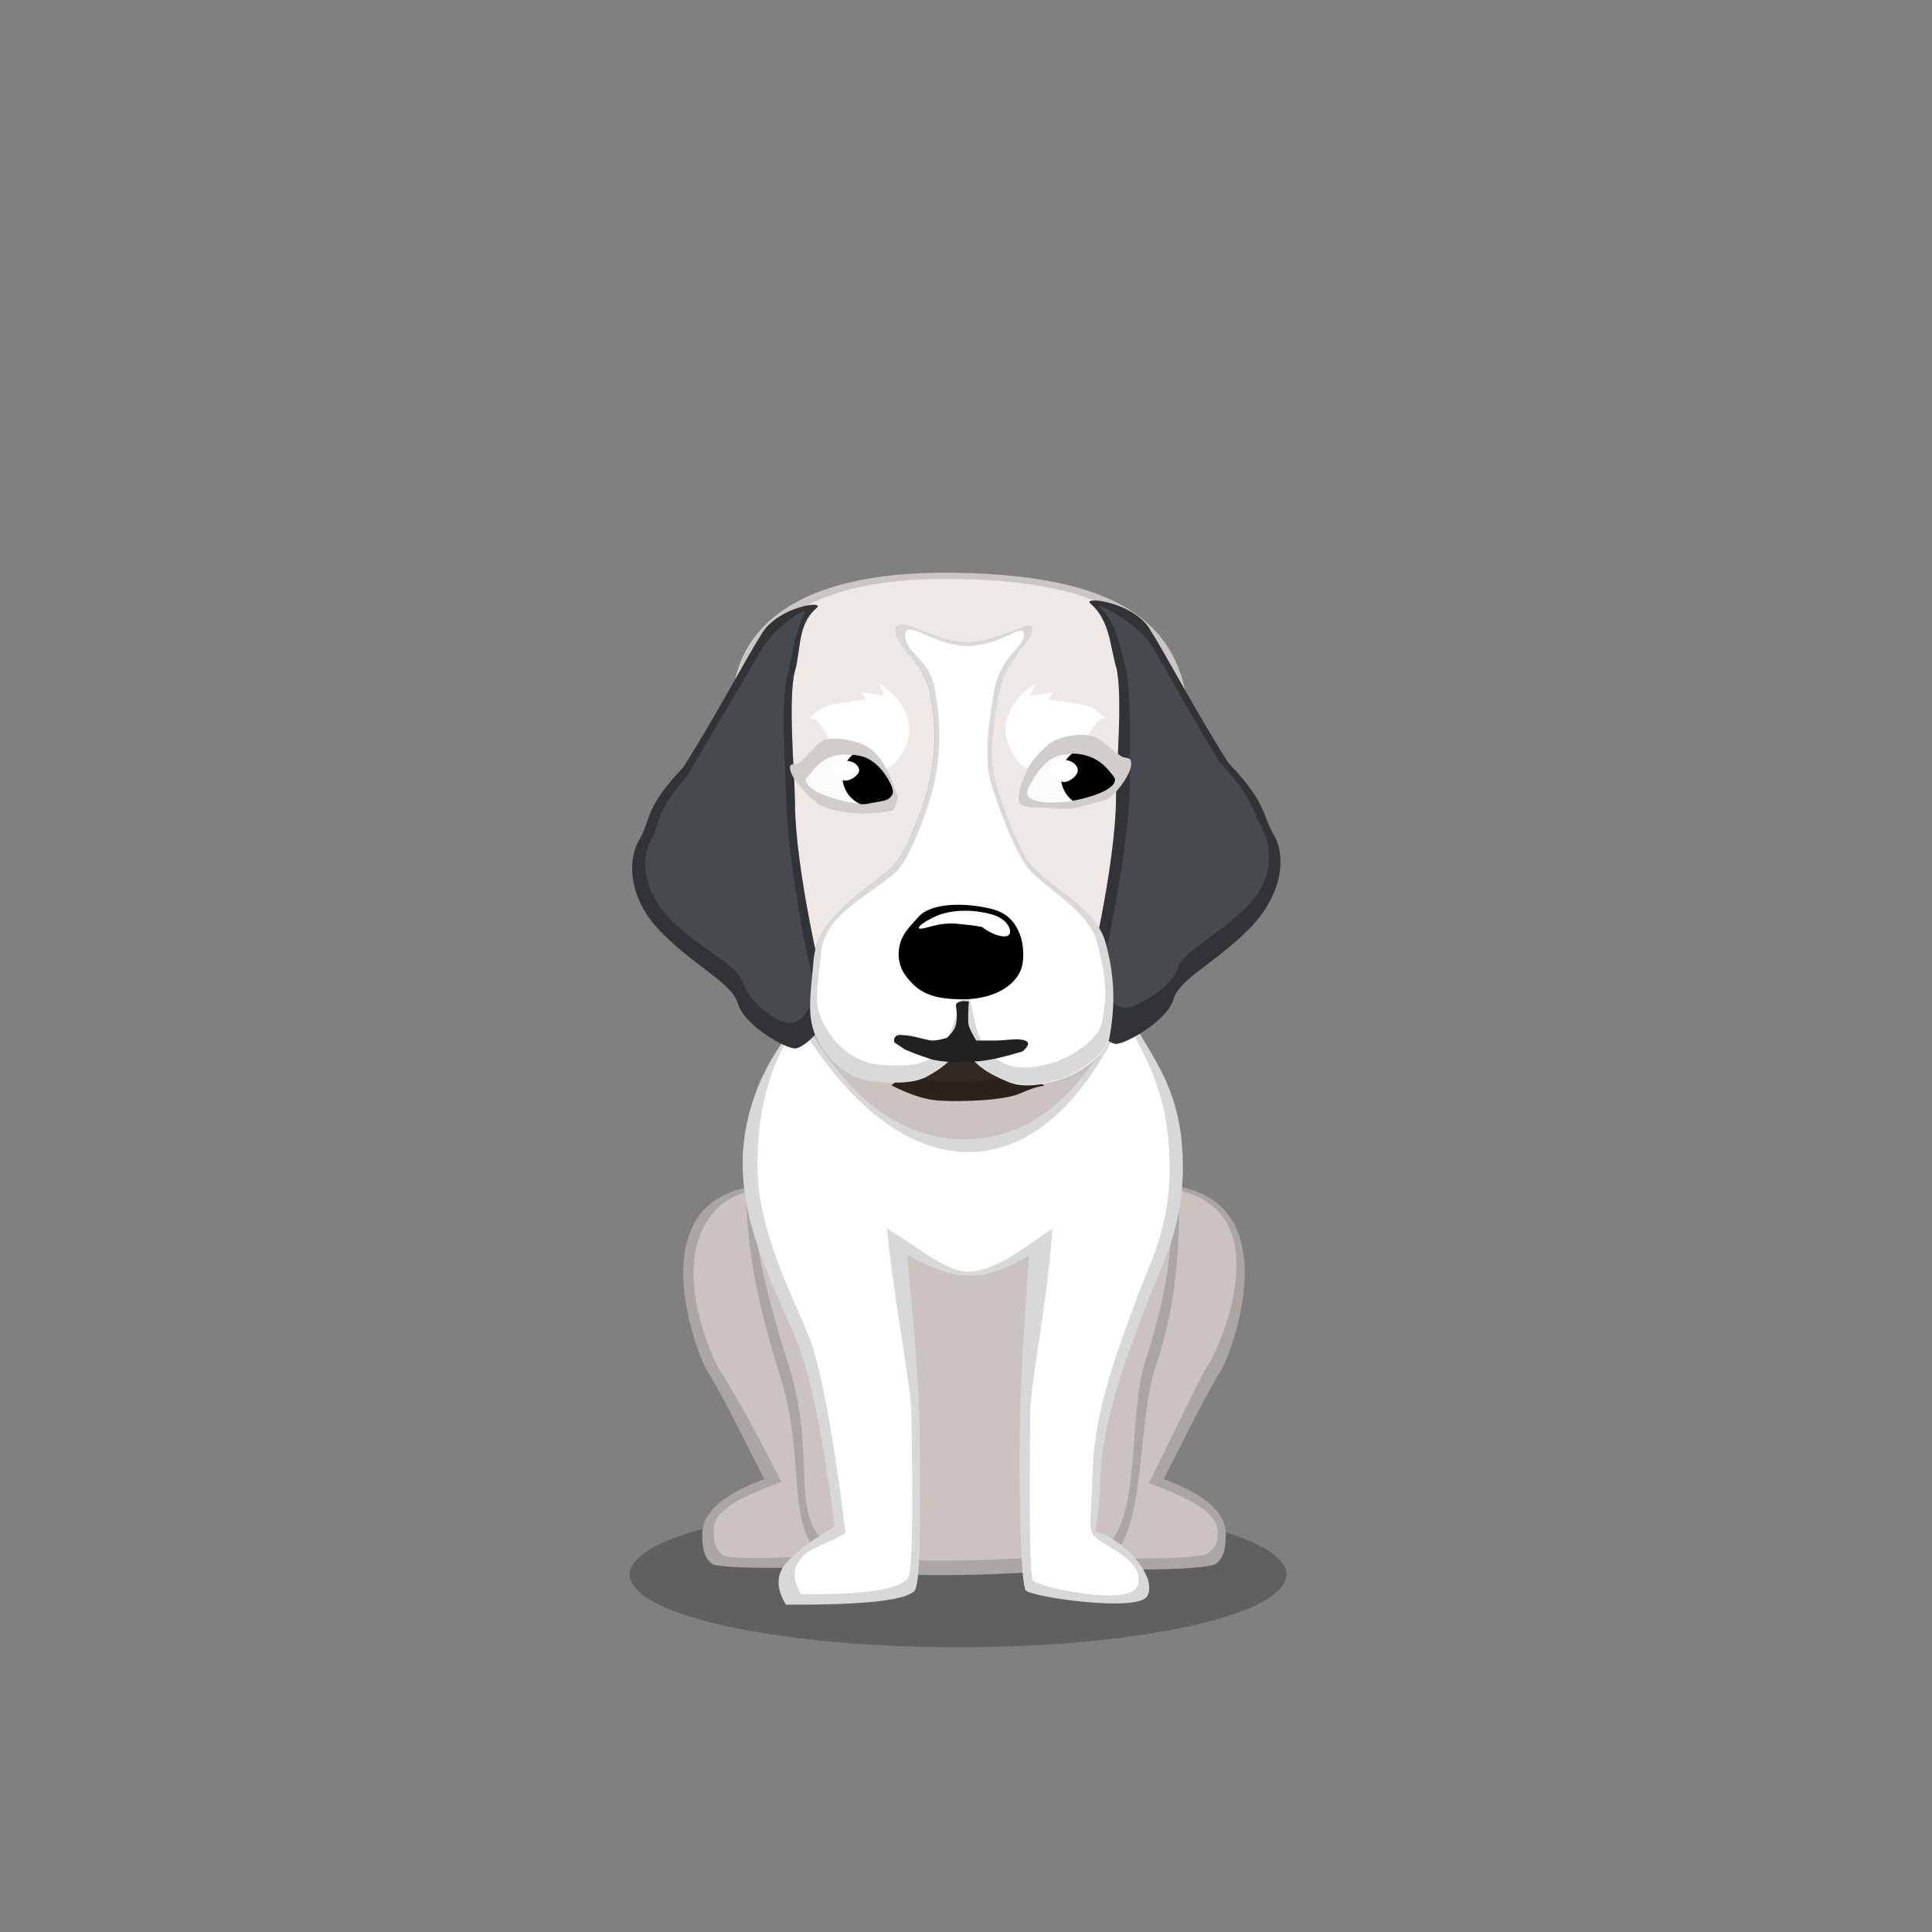 ﻿<?xml version="1.0" encoding="utf-8"?><!DOCTYPE svg PUBLIC "-//W3C//DTD SVG 1.1//EN" "http://www.w3.org/Graphics/SVG/1.1/DTD/svg11.dtd"><svg x="0" y="0" width="340px" height="340px" viewBox="0, 0, 340, 340" preserveAspectRatio="xMidYMid" font-size="0" id="a" enable-background="new 0 0 340 340" xmlns="http://www.w3.org/2000/svg" xmlns:xlink="http://www.w3.org/1999/xlink" xmlns:xml="http://www.w3.org/XML/1998/namespace" version="1.1"><rect x="0" y="0" width="340" height="340" fill="#808080" stroke="none"/><g id="b" fill="#000"><g id="c"><g transform="translate(0, 0) translate(0, 224)" id="d"><ellipse cx="168.6" cy="53.1" rx="57.8" ry="12.8" fill-opacity="0.25" id="e" /></g><g id="f"><g transform="translate(105.8, 78.2) translate(29.5, 161.5) scale(-1, 1) translate(-29.5, -161.5) translate(28, 160)" id="g" fill="#47A3FF" /><g transform="translate(127.5, 273.3) scale(1) translate(-127.5, -273.3) translate(90.9, 84.8) translate(29, 123)" id="h"><g transform="translate(22.5, 34.5) scale(-1, 1) translate(-22.5, -34.5)" id="i"><path d="M0.5 21.2 C0.5 5.6 29.7 -5.2 40.3 4.4 C49.4 12.7 41.6 31.9 40.3 33.7 C39.4 34.9 36.1 41.1 30.4 52.5 C37.7 55.2 41.3 58.4 41.3 62.1 C41.3 63.8 41.3 66.1 39.6 67.4 C38.3 68.4 19.6 68.3 15.4 67.4 C11.2 66.5 0.3 66.2 0.5 57.8 C0.7 48.8 0.5 29.2 0.5 21.2 z" id="j" fill="#CAC3C0" /><path d="M0.5 21.2 C0.5 5.6 29.7 -5.2 40.3 4.4 C49.4 12.7 41.6 31.9 40.3 33.7 C39.4 34.9 36.1 41.1 30.4 52.5 C37.7 55.2 41.3 58.4 41.3 62.1 C41.3 63.8 41.3 66.1 39.6 67.4 C38.3 68.4 19.6 68.3 15.4 67.4 C11.2 66.5 0.3 66.2 0.5 57.8 C0.7 48.8 0.5 29.2 0.5 21.2 z M2 21.6 C2 25.7 2.6 32.8 2.5 39.9 C2.4 45.8 1.6 51.8 1.6 55.7 C1.4 63.7 11.3 64.4 15.3 65.3 C19.3 66.2 36.4 66.9 37.7 65.9 C39.3 64.7 39.3 63 39.3 61.4 C39.3 57.9 34.4 55.6 27.4 53 C32.8 42.1 37.7 34 38.5 32.9 C40.9 28.4 47 12.6 38.4 4.6 C28.3 -4.5 2 6.8 2 21.6 z" opacity="0.15" id="k" /></g></g><g transform="translate(212.4, 273.3) scale(1) translate(-212.4, -273.3) translate(90.9, 84.8) translate(107, 157.5) scale(-1, 1) translate(-107, -157.5) translate(85, 123)" id="l"><g id="m"><path d="M42.8 20.7 C42.8 5.1 15.8 -5.2 5.2 4.4 C-3.9 12.7 3.9 31.9 5.2 33.7 C6.1 34.9 9.4 41.1 15.1 52.5 C7.8 55.2 4.2 58.4 4.2 62.1 C4.2 63.8 4.2 66.1 5.9 67.4 C7.2 68.4 24.3 69 30.1 67.4 C30.3 67.3 33.1 66.7 34 66.4 C37.5 65.2 42.4 63.3 42.7 59.9 C44.2 44.3 42.8 29.9 42.8 20.7 z" id="n" fill="#CAC3C0" /><path d="M42.8 20.7 C42.8 29.9 44.2 44.3 42.7 59.9 C42.4 63.3 37.5 65.2 34 66.4 C33.1 66.7 30.3 67.3 30.1 67.4 C24.2 69 7.2 68.4 5.9 67.4 C4.2 66.1 4.2 63.8 4.2 62.1 C4.2 58.4 7.8 55.2 15.1 52.5 C9.4 41.1 6.1 34.9 5.2 33.7 C3.9 31.9 -3.9 12.7 5.2 4.4 C15.8 -5.2 42.8 5.1 42.8 20.7 z M41.8 20.4 C41.8 5.6 16.2 -4.4 6.1 4.8 C-2.5 12.6 6 30.7 7.3 32.4 C8.2 33.5 12.3 42.3 17.7 53.2 C10.8 55.8 5.6 58.3 5.6 61.8 C5.6 63.4 5.7 64.3 7.4 65.6 C8.6 66.5 24.1 67 29.7 65.5 C29.9 65.4 34.8 64.5 35.7 64.2 C39 63.1 41.6 60.9 41.9 57.7 C43.1 42.8 41.8 29.1 41.8 20.4 z" opacity="0.15" id="o" /></g></g><g transform="translate(90.9, 84.8) translate(37, 51)" id="p"><g transform="translate(3, 0)" id="q"><path d="M61.7 20.1 C61.7 36.4 64.4 34.7 66.1 39.3 C67.8 43.9 74.7 53 76 65.8 C77.3 78.6 76.6 92.6 72.6 104.3 C68.6 116 71.5 137.3 61.8 140 C61.5 140.1 29.8 143.1 18 140 C5.8 136.8 11.8 123.7 6.4 106.4 C1 89.1 0.1 80.3 0.4 65.8 C0.7 51.3 10.7 44.1 12.5 39.2 C14.3 34.3 16.6 32.5 16.6 20 C16.6 7.5 24.6 0.5 42.2 1 C47.5 1.2 61.7 3.7 61.7 20.1 z" id="r" fill="#CAC3C0" /><path d="M61.7 20.1 C61.7 36.4 64.4 34.7 66.1 39.3 C67.8 43.9 74.7 53 76 65.8 C77.3 78.6 76.6 92.6 72.6 104.3 C68.6 116 71.5 137.3 61.8 140 C61.5 140.1 29.8 143.1 18 140 C5.8 136.8 11.8 123.7 6.4 106.4 C1 89.1 0.1 80.3 0.4 65.8 C0.7 51.3 10.7 44.1 12.5 39.2 C14.3 34.3 16.6 32.5 16.6 20 C16.6 7.5 24.6 0.5 42.2 1 C47.5 1.2 61.7 3.7 61.7 20.1 z M61.2 20.2 C61.2 4.2 47.3 1.7 42.1 1.5 C24.9 1 17.1 7.9 17.1 20.1 C17.1 32.3 14.8 34.1 13.1 38.9 C11.4 43.7 1.5 50.7 1.2 64.9 C0.9 79.1 2.8 88.3 8.1 105.2 C13.4 122.1 6.5 134.3 18.4 137.5 C29.9 140.5 61 137.6 61.3 137.5 C70.8 134.9 67 114.3 70.9 102.9 C74.8 91.5 76.5 77.5 75.2 64.9 C73.9 52.4 67.2 43.5 65.5 39 C63.8 34.5 61.2 36.1 61.2 20.2 z" opacity="0.15" id="s" /></g></g><g transform="translate(130.6, 177.25) scale(1, 1.007) translate(-130.6, -177.9) translate(91.5, 85.5) translate(39, 92)" id="t"><path d="M10.5 2.2 C12.9 5 20.7 22.6 38.2 23.5 C56.8 24.2 64.9 4.9 67.6 0.4 C71.2 8.2 77 13.2 77.6 26 C78.2 38.8 73.7 45.8 71.4 52 C69.1 58.3 63.4 71.4 63.1 83.3 C62.8 95.2 60.6 90.7 64.9 93.1 C69.2 95.6 72.9 100.5 71.4 103.3 C69.9 106.2 51 103.5 50 102.3 C49.5 101.7 48.8 94.2 49 73 C49.1 67.4 49.6 57.6 50.6 43.7 C46.6 46.2 43.1 47.4 40.2 47.3 C37.4 47.4 33.6 46.2 29.1 43.7 C30.5 57.6 31.2 67.4 31.3 73 C31.6 93.4 31.3 101.1 30.5 102.3 C29.3 104 21.8 104.9 7.8 104.8 C6.1 102 6.1 99.6 7.8 97.6 C9.5 95.6 12.4 93.5 16.4 91.2 C14.4 75.7 12.2 65 9.9 59.2 C6.4 50.6 0.3 39.8 0.2 28 C0.1 16.2 6.2 7.4 10.5 2.2 z" id="u" fill="#FEFEFE" /><path d="M10.5 2.2 C12.9 5 20.7 22.6 38.2 23.5 C56.8 24.2 64.9 4.9 67.6 0.4 C71.2 8.2 77 13.2 77.6 26 C78.2 38.8 73.7 45.8 71.4 52 C69.1 58.3 63.4 71.4 63.1 83.3 C62.8 95.2 60.6 90.7 64.9 93.1 C69.2 95.6 72.9 100.5 71.4 103.3 C69.9 106.2 51 103.5 50 102.3 C49.5 101.7 48.8 94.2 49 73 C49.1 67.4 49.6 57.6 50.6 43.7 C46.6 46.2 43.1 47.4 40.2 47.3 C37.4 47.4 33.6 46.2 29.1 43.7 C30.5 57.6 31.2 67.4 31.3 73 C31.6 93.4 31.3 101.1 30.5 102.3 C29.3 104 21.8 104.9 7.8 104.8 C6.1 102 6.1 99.6 7.8 97.6 C9.5 95.6 12.4 93.5 16.4 91.2 C14.4 75.7 12.2 65 9.9 59.2 C6.4 50.6 0.3 39.8 0.2 28 C0.1 16.2 6.2 7.4 10.5 2.2 z M10 3.3 C5.9 8.4 2.7 17 2.8 28.3 C2.9 39.5 8.6 50 12 58.3 C14.1 63.8 16.5 77.4 18.3 92.3 C14.6 94.5 12 94.8 10.5 96.7 C9 98.6 8.9 100.3 10.5 103 C23.5 103.1 28.2 101.8 29.3 100.1 C30 99 30.2 91.3 29.9 71.7 C29.8 66.2 26.9 52.4 25.6 39.1 C29.9 41.5 36.2 46.9 40 46.6 C44.9 46.6 50.9 41.5 54.7 39.1 C53.8 52.4 50.8 66.2 50.8 71.5 C50.6 91.9 50.8 100 51.3 100.6 C52.2 101.7 68.3 105.3 69.7 101.5 C70.6 98.6 68.1 96.6 64.3 94.4 C60.3 92 61.5 92.7 61.8 81.3 C62.1 69.9 67.4 57.3 69.5 51.4 C71.6 45.5 75.8 38.7 75.3 26.4 C74.8 14.1 70.8 9.3 67.5 1.9 C65 6.2 56.4 26.4 39 25.7 C22.7 24.9 12.2 6.1 10 3.3 z" opacity="0.15" id="v" /></g></g><g id="w"><g transform="translate(91.6, 100.3) translate(37, 0)" id="x"><path d="M39.5 0.5 C71.6 1 81 11.5 80.7 29.8 C80.4 48 79.9 54.8 75.6 61.2 C71.3 67.7 69.9 71.1 66.9 81.2 C63.9 91.3 54.7 90.8 41.1 91.1 C27.5 91.5 15.5 87 14.4 80 C13.3 73 9.6 67.3 4.7 60.5 C-0.2 53.7 0.4 34.9 0.3 24.2 C0.2 13.4 7.5 0 39.5 0.5 z" id="y" fill="#EFE9E6" /><path d="M28.3 90.7 C31.6 92.4 34.5 93.3 36.9 93.4 C40.6 93.6 48.1 93.4 51 92.1 C53 91.2 54.4 90.8 55.2 90.8 C51.5 87.9 49 86.4 47.7 86.2 C45.8 86 40.4 83.9 38.7 85.1 C36.9 86.3 32.9 87 32 87.8 C31.3 88.3 30.2 89.2 28.3 90.7 z" id="z" fill="#332920" /><path d="M54.7 90.5 C54.8 90.6 54.9 90.7 55.1 90.8 C54.3 90.8 52.9 91.2 50.9 92.1 C48 93.4 40.5 93.6 36.8 93.4 C34.4 93.3 31.5 92.4 28.2 90.7 C28.5 90.5 28.7 90.3 29 90.1 C21 88.4 15.2 84.8 14.5 80.1 C13.4 73.1 9.7 67.4 4.8 60.6 C-0.1 53.8 0.5 34.9 0.4 24.2 C0.3 13.5 7.5 0 39.5 0.5 C71.6 1 81 11.5 80.7 29.8 C80.4 48 79.9 54.8 75.6 61.2 C71.3 67.7 69.9 71.1 66.9 81.2 C65.1 87.4 60.9 89.7 54.7 90.5 z M54 87.2 C59.9 86.4 63.8 84.2 65.6 78.4 C68.5 68.9 69.8 65.6 73.9 59.4 C78 53.2 78.5 46.8 78.8 29.5 C79 12 70.1 2 39.5 1.6 C9.1 1.1 2.2 13.8 2.3 24.1 C2.4 34.3 1.7 52.3 6.4 58.7 C11.1 65.1 14.7 70.6 15.6 77.3 C16.3 81.9 21.9 85.3 29.4 86.8 C29.2 87 28.9 87.2 28.7 87.4 C31.8 89 34.6 89.9 36.9 90 C40.4 90.2 47.6 90 50.3 88.8 C52.2 87.9 53.5 87.6 54.3 87.6 C54.2 87.4 54.1 87.3 54 87.2 z" opacity="0.15" id="a1" /></g><g transform="translate(98.1, 97.5) translate(13, 8)" id="b1"><path d="M23.1 5.8 C20.1 10.5 14.9 20.5 9.1 29.6 C2.2 36.8 3.5 38.8 1.4 42.3 C-0.7 45.8 -0.7 52.8 5.7 59 C12.1 65.2 17.7 67.5 18.8 71.2 C19.9 74.9 27 79 28.8 79 C30.6 79 35.6 73.9 34.7 71.2 C33.8 68.5 28.8 47.4 28.8 35.6 C28.8 31.8 27.5 17.1 28.8 12.6 C29.9 8.7 29.2 4.4 32.6 1.5 C34.2 0.1 26.1 1.2 23.1 5.8 z" id="c1" fill="#46494D" /><g id="d1"><path d="M23.1 5.8 C26.1 1.2 34.2 0.1 32.6 1.5 C29.2 4.4 29.9 8.7 28.8 12.6 C27.5 17.1 28.8 31.8 28.8 35.6 C28.8 47.4 33.8 68.5 34.7 71.2 C35.6 73.9 30.6 79 28.8 79 C27 79 19.9 74.9 18.8 71.2 C17.7 67.5 12.1 65.2 5.7 59 C-0.7 52.8 -0.7 45.8 1.4 42.3 C3.5 38.8 2.2 36.8 9.1 29.6 C14.9 20.5 20.1 10.5 23.1 5.8 z M23 8.7 C20.5 12.9 14.6 22.9 9.8 31.1 C4 37.6 5.2 39.4 3.4 42.5 C1.6 45.6 1.9 51.8 7.7 57.1 C13.5 62.4 18.5 64.2 19.6 67.4 C20.7 70.6 25.6 75 28.4 74.5 C31.2 74 32.9 69 32 66.7 C31.1 64.4 27.6 46.2 27.3 35.8 C27.2 32.5 26.3 18.3 27.3 14.3 C28.1 10.8 28.8 5.7 30.4 2.6 C31.6 0.7 25.5 4.5 23 8.7 z" fill-opacity="0.3" id="e1" /></g></g><g transform="translate(73, 96.7) translate(109, 8)" id="f1"><path d="M20.2 5.8 C23.2 10.5 28.4 20.5 34.2 29.6 C41.1 36.8 40.1 38.8 42.2 42.3 C44.3 45.8 43.9 52.8 37.6 59 C31.3 65.2 25.6 67.5 24.5 71.2 C23.4 74.9 16.2 79 14.4 79 C12.6 79 7.6 73.9 8.5 71.2 C9.4 68.5 14.4 47.4 14.4 35.6 C14.4 31.8 15.7 17.1 14.4 12.6 C13.3 8.7 13.3 4.5 9.9 1.5 C8.4 0.2 17.2 1.2 20.2 5.8 z" id="g1" fill="#46494D" /><path d="M20.2 5.8 C23.2 10.5 28.4 20.5 34.2 29.6 C41.1 36.8 40.1 38.8 42.2 42.3 C44.3 45.8 43.9 52.8 37.6 59 C31.3 65.2 25.6 67.5 24.5 71.2 C23.4 74.9 16.2 79 14.4 79 C12.6 79 7.6 73.9 8.5 71.2 C9.4 68.5 14.4 47.4 14.4 35.6 C14.4 31.8 15.7 17.1 14.4 12.6 C13.3 8.7 13.3 4.5 9.9 1.5 C8.4 0.2 17.2 1.2 20.2 5.8 z M20.6 8.8 C18 4.7 10.2 1 11.5 2.1 C14.5 4.8 15.2 9.5 16.1 12.9 C17.2 16.9 16.8 30.9 16.8 34.2 C16.6 44.7 12.4 64.8 11.5 67.2 C10.7 69.6 14.5 72.7 16.1 72.7 C17.7 72.7 24.1 69.2 25.2 65.9 C26.2 62.6 31.3 60.7 37 55.3 C42.7 49.9 41.8 43.9 40 40.8 C38.2 37.7 38.7 36 32.7 29.5 C27.7 21.5 23.2 13 20.6 8.8 z" fill-opacity="0.3" id="h1" /></g><g id="i1"><g transform="translate(91.6, 99.9) translate(51, 9)" id="j1"><g id="k1"><path d="M10.8 81.4 C13.9 81.7 18 81.9 20.4 80.6 C23.1 79.2 24.6 77.8 26.8 75.4 C29.3 78.9 31.4 80 34.6 81.4 C37.6 82.8 41.6 81.8 44 81.1 C46.5 80.3 52.2 77.1 52.7 73.4 C53.4 69.2 53.9 64.2 52 57.1 C50.4 51 42.8 47.8 39.1 43.8 C36.4 40.9 32.8 30.2 32.5 28.5 C31.7 25.1 31.8 21.5 33 14.4 C34.2 6.8 39.1 4.5 39.1 2 C39.1 -0.4 34 4 27.9 4.1 C21.8 4.2 15.2 -1.3 15.2 2 C15.2 5.4 20.2 7.8 21.2 13.4 C22.2 19.1 22.2 22 21.2 27.9 C20.6 31.4 17.1 41.7 13.8 44.3 C8.1 48.8 1.3 53.2 0.6 59.8 C0 66.5 -0.7 70.2 1.2 74 C3.5 78.8 7.7 81 10.8 81.4 z" id="l1" fill="#FFF" /><path d="M10.8 81.4 C7.7 81 3.5 78.8 1.1 74 C-0.8 70.2 -0.1 66.4 0.5 59.8 C1.2 53.2 8.1 48.8 13.7 44.3 C17 41.7 20.5 31.4 21.1 27.9 C22.1 21.9 22.1 19.1 21.1 13.4 C20.1 7.7 15.1 5.3 15.1 2 C15.1 -1.3 21.8 4.2 27.8 4.1 C34 3.9 39.1 -0.4 39.1 1.9 C39.1 4.4 34.2 6.8 33 14.3 C31.8 21.5 31.7 25 32.5 28.4 C32.8 30.1 36.4 40.8 39.1 43.7 C42.8 47.7 50.4 51 52 57 C53.9 64.1 53.4 69.1 52.7 73.3 C52.1 77 46.4 80.2 44 81 C41.5 81.7 37.5 82.7 34.6 81.3 C31.4 79.9 29.3 78.8 26.8 75.3 C24.6 77.7 23.1 79.1 20.4 80.5 C17.9 81.9 13.9 81.7 10.8 81.4 z M11.6 78.4 C14.5 78.7 18.4 78.9 20.7 77.6 C21.9 77 23.5 75.5 24.5 73.2 C25.7 70.4 26.3 66.8 27.4 65.5 C28.5 67.1 28.6 70.4 29.5 72.9 C30.6 75.7 32.6 77.6 34.2 78.3 C37.1 79.6 40.9 78.7 43.1 78 C45.5 77.2 50.9 74.2 51.4 70.7 C52.1 66.7 52.3 63.8 50.5 57.1 C49 51.3 41.9 47.9 38.5 44.1 C35.9 41.3 31.9 29.8 31.6 28.1 C30.8 24.9 31.1 20.2 32.2 13.5 C33.3 6.3 37.6 5.2 37.6 2.8 C37.6 0.5 33.6 4.7 27.8 4.8 C22 4.9 16.7 -0.2 16.7 2.9 C16.7 6.1 21 7 21.9 12.3 C22.9 17.7 23 22.4 22 28.1 C21.4 31.4 17.8 42.5 14.6 45 C9.2 49.3 2.6 52.4 1.9 58.6 C1.3 65 0.5 67.6 2.3 71.2 C4.7 75.9 8.6 78 11.6 78.4 z" opacity="0.15" id="m1" /></g></g><g transform="translate(169.7, 184.4) scale(1.6) translate(-169.7, -182.4) translate(-285.6, 61.5) translate(64, 110)" id="n1"><path d="M391.8 5.8 C391 5.7 390.6 5.8 390.4 6.1 C390.3 6.3 390.7 7.4 390.3 8.6 C390.2 8.9 389.9 9.3 389.4 9.8 C388.7 10 388.2 10.1 387.8 10.1 C387.2 10.1 385.6 9.5 384.5 9.5 C383.8 9.4 383.5 9.7 383.6 10.3 L384.8 11.1 C386.2 11.7 387.2 12 387.8 12.2 C389.3 12.5 390.4 12.5 391.1 12.4 C391.6 12.4 392.6 12.5 394.1 12.2 C394.8 12.1 396 11.8 397.7 11.3 C398.4 10.7 398.5 10.3 398 10.1 C397.2 9.8 395.8 10.1 394.8 10.1 C394.1 10.1 393.4 10.1 392.6 10.1 C392.2 9.4 391.9 8.8 391.8 8.5 C391.7 8.2 391.7 7.3 391.8 5.8 z" id="o1" fill="#1F2123" /></g><g transform="translate(169.7, 168.9) scale(1.2) translate(-169.7, -165.9) translate(96.6, 78.8) translate(61, 60)" id="p1"><path d="M3.4 29.3 C5.1 31.6 6.8 32.9 11.9 32.9 C17 32.9 20.1 30.4 20.6 27.9 C21.1 25.4 20.5 20.8 16.3 19.7 C12.1 18.6 7.1 18.8 5.4 20.8 C4.7 21.6 3.5 22.7 2.9 24.1 C2.1 26.1 2.5 28 3.4 29.3 z" id="q1" /><path d="M8.2 20.6 C5.8 21.6 4.3 23 6.5 22.4 C7.9 22 9.3 21.7 10.8 21.8 C11.6 21.9 13.3 22 14.7 22.3 C16.1 23.4 18 24 18.6 23.5 C19.2 23 18.6 21.2 16.3 20.5 C14 19.8 10.7 19.6 8.2 20.6 z" id="r1" fill="#FFF" /></g><g transform="translate(95.1, 73.7) translate(41, 42)" id="s1"><path d="M6.1 10.9 C6.7 10.4 7.5 10.8 8.5 12.2 C10 14.3 10.8 18 13.2 19.3 C15.6 20.6 18.9 19.9 20.4 19.3 C21.9 18.7 24.8 14.6 23.7 10.9 C23 8.4 21.3 6.3 18.6 4.5 L19.5 6.7 L15.5 6.1 L16.3 7.4 C12.9 7.8 10.6 8.2 9.4 8.5 C8.3 9 7.2 9.8 6.1 10.9 z" id="t1" fill="#FFF" /><g transform="translate(0, 10)" id="u1"><path d="M21.9 14.6 C21 11.9 19.7 8.3 17.5 6.4 C15.3 4.5 10.7 3.9 9 4.5 C7.7 5 6.1 7.4 4.6 8.5 C4.2 8.9 3.1 8.7 3 9 C2.3 10.8 6.8 15.2 8.3 16 C11.2 17.5 16.3 17.8 20.2 17.1 C21.7 17 21.5 15.8 21.9 14.6 z" id="v1" fill="#D1CDCB" /><g transform="translate(11.163, 7.523) scale(-1, 1) translate(-11.163, -7.523) translate(3.163, 3.023)" id="w1"><path d="M-1.1 8.4 C0.1 6.4 2.1 4.5 4.4 4.2 C6.7 3.9 8.9 4 10.7 5.4 C12.5 6.8 12.5 7.5 13.3 8.1 C14 8.8 12.5 10.5 9.7 11.4 C6.9 12.3 4.5 13 1.9 12.5 C-0.8 12.1 -1.2 11.9 -1.6 11.4 C-2 10.9 -2.4 10.5 -1.1 8.4 z" id="x1" fill="#FBFBFB" /><g id="y1"><path d="M5.2 4.1 C6.3 5 7 6.4 7 8 C7 10.1 5.7 12 3.8 12.8 C3.2 12.8 2.6 12.8 2 12.6 C-0.7 12.2 -1.1 12 -1.5 11.5 C-1.9 11 -2.3 10.6 -1.1 8.5 C0.1 6.4 2 4.5 4.4 4.2 C4.6 4.2 4.9 4.1 5.2 4.1 z" id="z1" /></g></g><path d="M11.8 11.3 C12.8 12.4 15.1 10.8 15.1 9.9 C15.1 9 14.1 8.2 12.8 8.2 C11.5 8.2 10.5 9 10.5 9.9 C10.5 10.8 10.9 10.2 11.8 11.3 z" id="a2" fill="#FFFEFE" /></g></g><g transform="translate(97.8, 73.7) translate(76, 42)" id="b2"><g transform="translate(0.879, 0.023)" id="c2"><path d="M20.1 10.9 C19.5 10.4 18.7 10.8 17.7 12.2 C16.2 14.3 15.4 18 13 19.3 C10.6 20.6 7.3 19.9 5.8 19.3 C4.3 18.7 1.4 14.6 2.5 10.9 C3.2 8.4 4.9 6.3 7.6 4.5 L6.6 6.7 L10.6 6.1 L9.9 7.4 C13.3 7.8 15.6 8.2 16.8 8.5 C17.9 9 19 9.8 20.1 10.9 z" id="d2" fill="#FFF" /><path d="M5.3 21.7 C6.2 19 7.5 17.3 9.7 15.4 C11.9 13.5 16.2 13.3 17.9 13.9 C19.1 14.3 21.1 16.4 22.7 17.4 C23.4 17.8 24.1 17.5 24.3 18.1 C25 19.9 21.7 24.1 20.2 24.9 C19.8 25.1 16.7 25.9 14.9 26.4 C12.7 26.9 10.6 26.4 8.3 26.4 C6.9 26.4 5.7 26.3 4.9 25.8 C4.2 25.2 4.8 22.9 5.3 21.7 z" id="e2" fill="#D1CDCB" /><g transform="translate(4, 12)" id="f2"><path d="M3.4 9 C4.7 7 6.2 5.4 8.5 5.1 C10.8 4.8 12.7 5.1 14.2 6 C15.7 6.9 16.5 7.9 17.4 9 C18.3 10.1 16.7 11.3 13.8 12.3 C10.9 13.2 9.1 13.5 6.5 13.5 C3.9 13.5 2.6 13 2.2 12.3 C1.9 11.6 2.1 11.1 3.4 9 z" id="g2" fill="#FBFBFB" /><path d="M10 4.9 C11.6 4.9 13 5.3 14.1 5.9 C15.7 6.8 16.4 7.8 17.3 8.9 C18.2 10 16.7 11.3 13.7 12.3 C12.4 12.7 11.3 13 10.1 13.2 C9 12.4 8 10.8 8 8.9 C8 7.3 8.8 5.8 10 4.9 z" id="h2" /></g><path d="M11.7 21.5 C12.7 22.7 15 20.9 15 19.9 C15 18.9 13.9 18 12.5 18 C11.1 18 10 18.8 10 19.9 C10 21 10.6 20.4 11.7 21.5 z" id="i2" fill="#FFFEFE" /></g></g></g></g></g></g><defs><g transform="translate(17.095, 0.801) translate(-135.295, -293.601)" id="j2" fill="#000"><path d="M118.2 302.7 C118.4 307.4 132.5 311.2 149.8 311.2 C167.1 311.2 181.2 307.4 181.4 302.7 C181.4 307.5 181.4 310.1 181.4 310.5 C181.4 315.3 167.3 319.1 149.8 319.1 C132.3 319.1 118.2 315.2 118.2 310.5 L118.2 302.7 L118.2 302.7 z" fill-opacity="0.453" id="k2" fill="#593001" /><path d="M118.7 301.7 C118.9 306.4 133 310.2 150.3 310.2 C167.6 310.2 181.7 306.4 181.9 301.7 C181.9 306.5 181.9 309.1 181.9 309.5 C181.9 314.3 167.8 318.1 150.3 318.1 C132.8 318.1 118.7 314.2 118.7 309.5 L118.7 301.7 L118.7 301.7 z" id="l2" fill="#DA8113" /><linearGradient x1="46.054" y1="-118.693" x2="45.466" y2="-118.693" gradientUnits="userSpaceOnUse" gradientTransform="matrix(117.135, 0, 0, 28.463, -5208.417, 3687.795)" id="m2"><stop offset="0%" stop-color="#D9952A" stop-opacity="1" /><stop offset="6.439%" stop-color="#CA7519" stop-opacity="1" /><stop offset="30.54%" stop-color="#E3AD3A" stop-opacity="1" /><stop offset="51.05%" stop-color="#FFEC91" stop-opacity="1" /><stop offset="68.8%" stop-color="#E9BD44" stop-opacity="1" /><stop offset="86.24%" stop-color="#FFED6C" stop-opacity="1" /><stop offset="93.87%" stop-color="#F2D353" stop-opacity="1" /><stop offset="100%" stop-color="#F2B947" stop-opacity="1" /></linearGradient><path d="M118.2 301.6 C118.4 306.1 132.7 309.7 150.3 309.7 C167.9 309.7 182.2 306.1 182.4 301.6 C182.4 306.2 182.4 308.7 182.4 309 C182.4 313.5 168 317.2 150.3 317.2 C132.6 317.2 118.2 313.5 118.2 309 L118.2 301.6 L118.2 301.6 z" id="n2" style="fill:url(#m2)" /><linearGradient x1="45.491" y1="-117.955" x2="45.941" y2="-117.59" gradientUnits="userSpaceOnUse" gradientTransform="matrix(115.425, 0, 0, 29.925, -5125.077, 3826.124)" id="o2"><stop offset="0%" stop-color="#F4E072" stop-opacity="1" /><stop offset="100%" stop-color="#DB9427" stop-opacity="1" /></linearGradient><ellipse cx="150.3" cy="301.5" rx="31.6" ry="8.2" id="p2" style="fill:url(#o2)" /><linearGradient x1="45.466" y1="-126.007" x2="46.054" y2="-126.007" gradientUnits="userSpaceOnUse" gradientTransform="matrix(117.135, 0, 0, 18.622, -5208.417, 2651.479)" id="q2"><stop offset="0%" stop-color="#D9952A" stop-opacity="1" /><stop offset="6.439%" stop-color="#CA7519" stop-opacity="1" /><stop offset="30.54%" stop-color="#E3AD3A" stop-opacity="1" /><stop offset="51.05%" stop-color="#FFEC91" stop-opacity="1" /><stop offset="68.8%" stop-color="#E9BD44" stop-opacity="1" /><stop offset="86.24%" stop-color="#FFED6C" stop-opacity="1" /><stop offset="93.87%" stop-color="#F2D353" stop-opacity="1" /><stop offset="100%" stop-color="#F2B947" stop-opacity="1" /></linearGradient><path d="M119.2 299.9 C119 300.2 118.9 300.6 118.9 301 C118.9 305.5 132.9 309.2 150.3 309.2 C167.7 309.2 181.7 305.5 181.7 301 C181.7 300.6 181.6 300.3 181.4 299.9 C182 300.5 182.4 301.2 182.4 301.9 C182.4 306.4 168 310.1 150.3 310.1 C132.6 310.1 118.2 306.4 118.2 301.9 C118.2 301.3 118.6 300.6 119.2 299.9 z" id="r2" style="fill:url(#q2)" /><linearGradient x1="45.196" y1="-121.59" x2="45.375" y2="-120.676" gradientUnits="userSpaceOnUse" gradientTransform="matrix(101.745, 0, 0, 23.94, -4458.332, 3199.41)" id="s2"><stop offset="0%" stop-color="#F8DD61" stop-opacity="1" /><stop offset="100%" stop-color="#EAA330" stop-opacity="1" /></linearGradient><ellipse cx="150.3" cy="300.8" rx="27.8" ry="6.6" id="t2" style="fill:url(#s2)" /><linearGradient x1="45.569" y1="-134.267" x2="45.022" y2="-134.267" gradientUnits="userSpaceOnUse" gradientTransform="matrix(101.745, 0, 0, 13.252, -4458.332, 2077.223)" id="u2"><stop offset="0%" stop-color="#F4CA2F" stop-opacity="1" /><stop offset="51.38%" stop-color="#BF7737" stop-opacity="1" /><stop offset="100%" stop-color="#E4A929" stop-opacity="1" /></linearGradient><path d="M122.6 301.5 C122.5 301.3 122.4 301 122.4 300.8 C122.4 297.2 134.9 294.2 150.2 294.2 C165.5 294.2 178 297.1 178 300.8 C178 301 177.9 301.3 177.8 301.5 C176.3 298.2 164.5 295.6 150.1 295.6 C135.7 295.6 124.1 298.2 122.6 301.5 z" id="v2" style="fill:url(#u2)" /></g></defs><desc>59566B64EE4,W1JdxwaXzpwhTSI5Vp9a3iyOamx+QBkMTF7FWikwdOvzJGuhKPopEuPMnxbA2Q4r3vGv9V/AtA7eh1S11Gx9/zy3+0xk0X7XVFKSU8RFlkwWbOtf2cvIkXiYxEYxmobt</desc></svg>